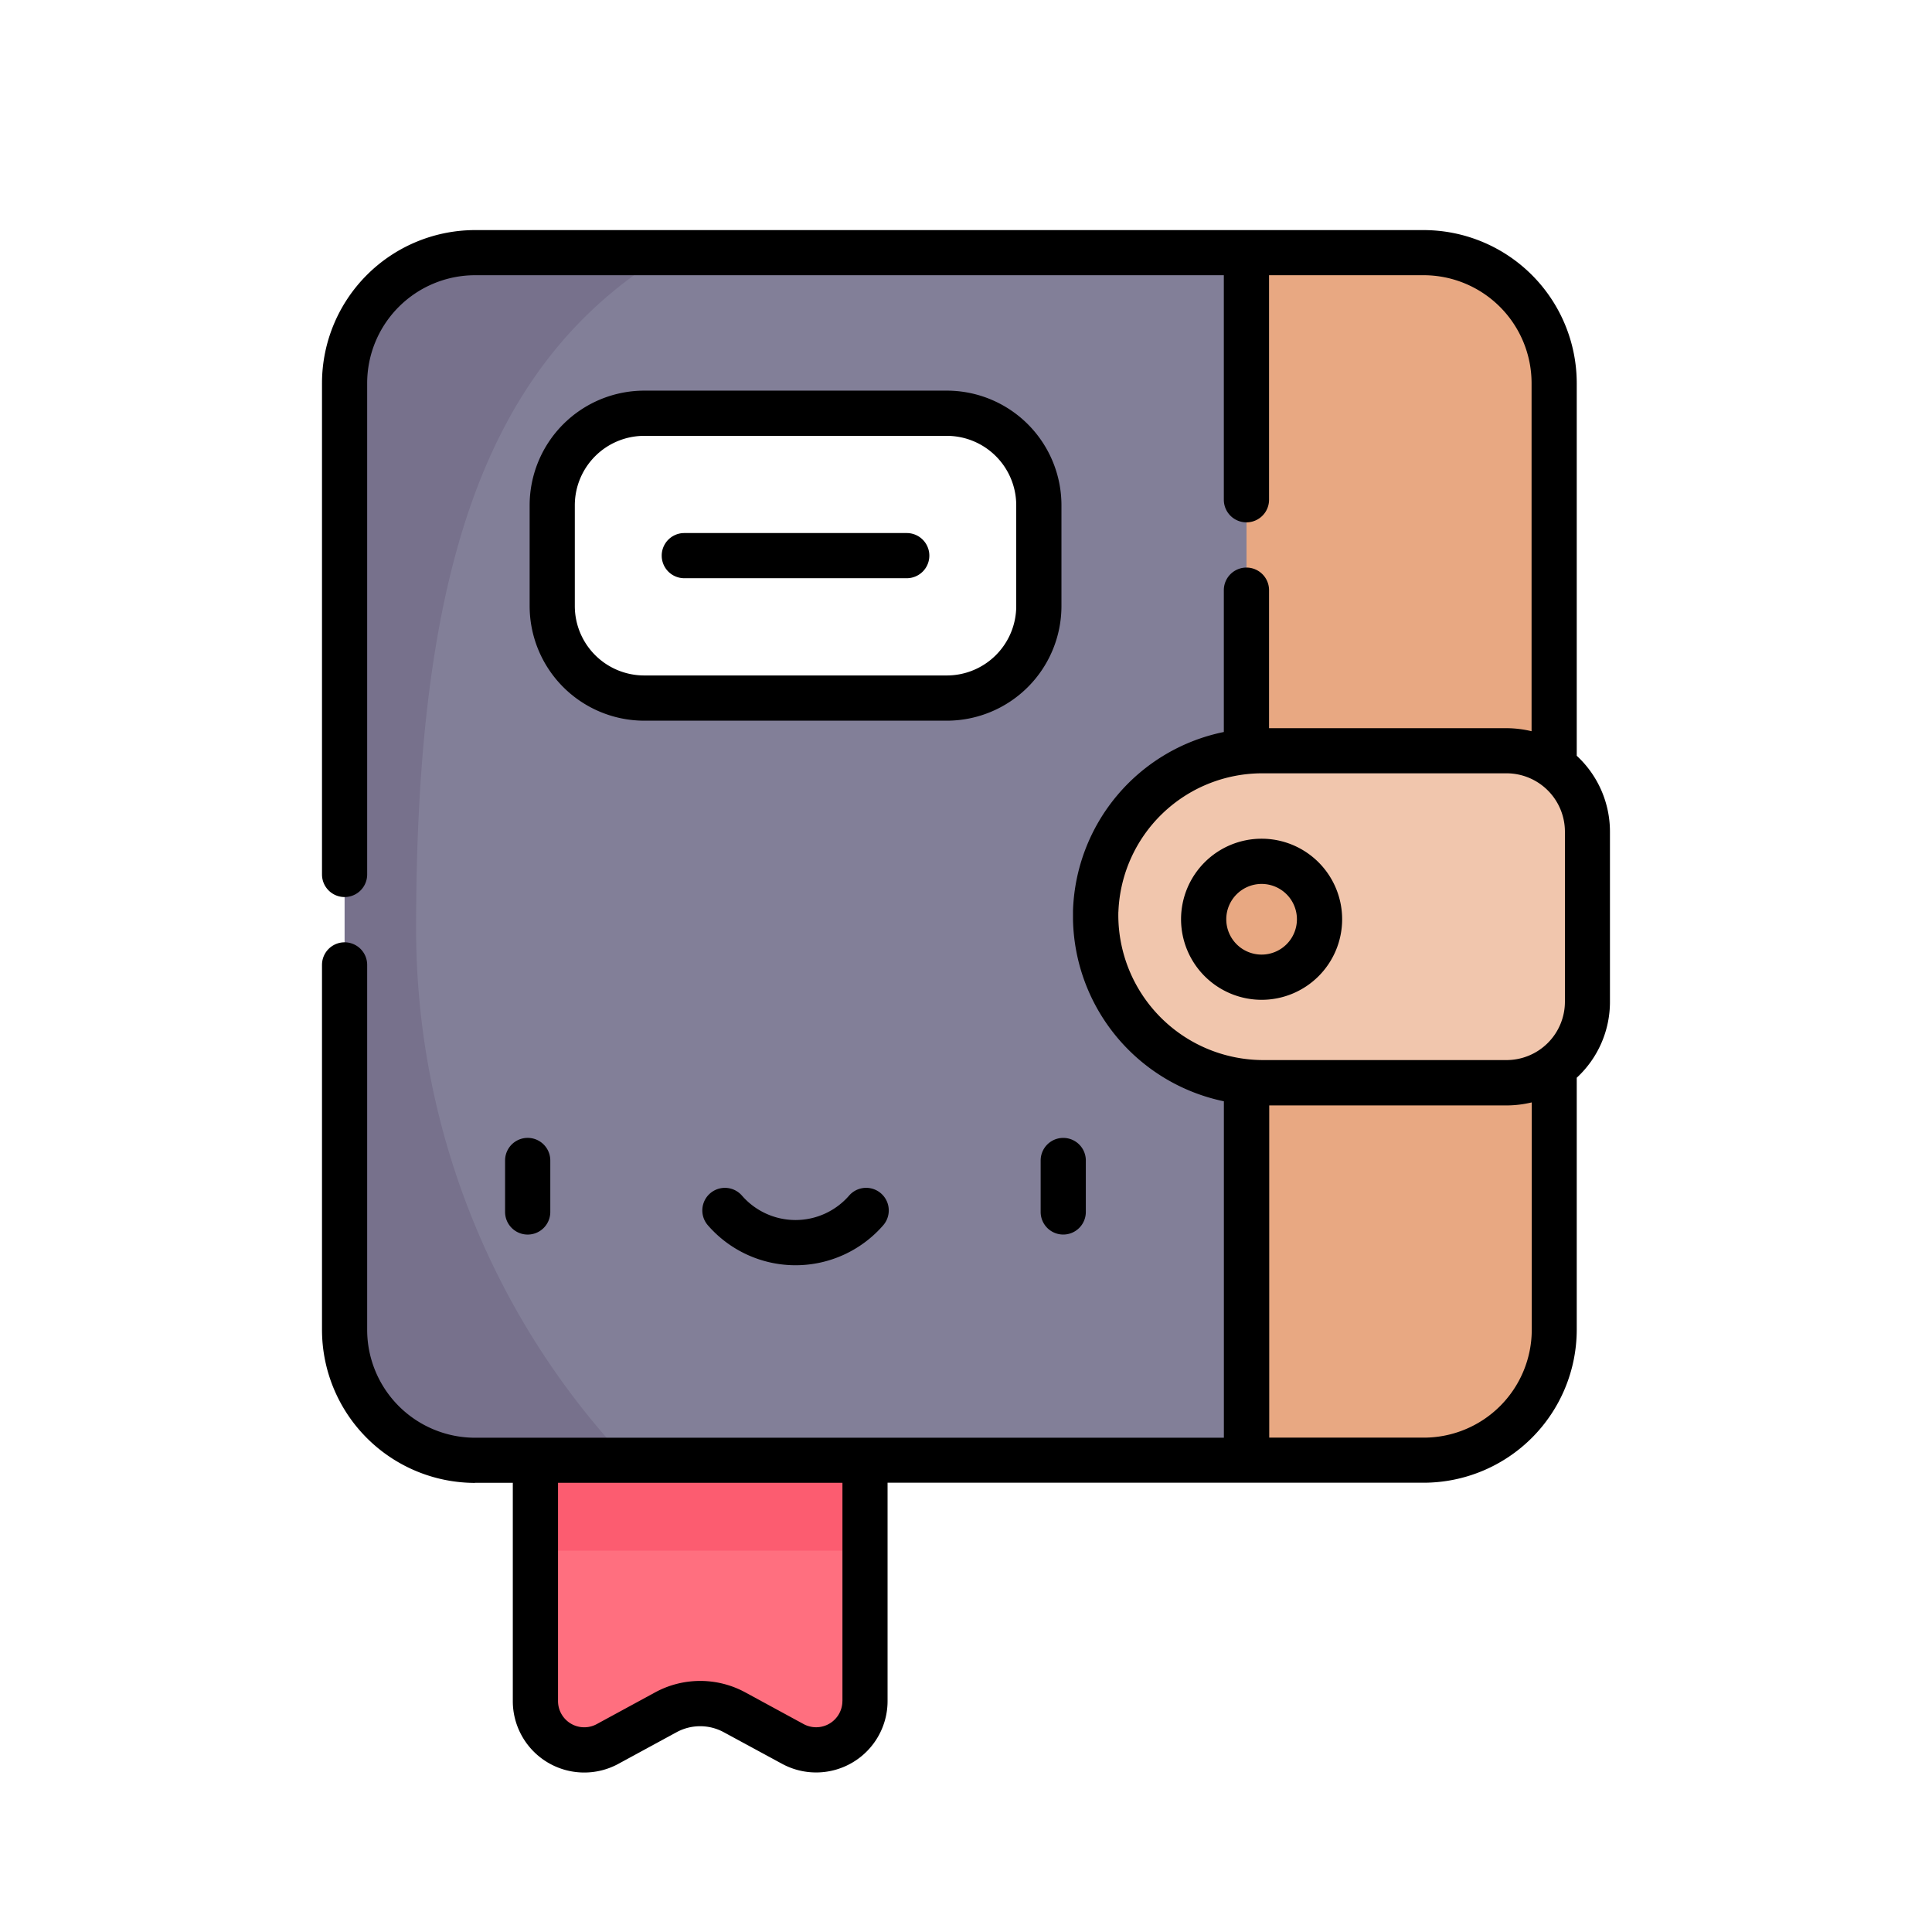 <svg xmlns="http://www.w3.org/2000/svg" width="42" height="42" viewBox="0 0 42 42">
  <g id="ic_menu02" transform="translate(-226 -221.057)">
    <rect id="사각형_609" data-name="사각형 609" width="42" height="42" transform="translate(226 221.057)" fill="#fff"/>
    <g id="그룹_1627" data-name="그룹 1627" transform="translate(233.491 226.548)">
      <path id="패스_960" data-name="패스 960" d="M239.284,272.529v5.237a1.062,1.062,0,0,0,1.569.933l1.264-.687a1.573,1.573,0,0,1,1.5,0l1.264.687a1.062,1.062,0,0,0,1.569-.933v-5.237l-3.583-1.638Z" transform="translate(-235.136 -246.275)" fill="#ff6f7f"/>
      <path id="패스_961" data-name="패스 961" d="M239.284,272.529v1.965h7.166v-1.965l-3.583-1.638Z" transform="translate(-235.136 -246.275)" fill="#fc5c70"/>
      <path id="패스_962" data-name="패스 962" d="M251.483,226.934l3.345,14.44-3.345,11.814H234.712a2.836,2.836,0,0,1-2.836-2.836V229.77a2.836,2.836,0,0,1,2.836-2.836Z" transform="translate(-231.876 -226.934)" fill="#827f98"/>
      <path id="패스_963" data-name="패스 963" d="M273.578,229.77v20.582a2.836,2.836,0,0,1-2.836,2.836h-3.854V226.934h3.854A2.837,2.837,0,0,1,273.578,229.77Z" transform="translate(-247.281 -226.934)" fill="#e8a882"/>
      <path id="패스_964" data-name="패스 964" d="M269.963,246.274h-5.325a3.61,3.61,0,1,0,.054,7.219h5.271a1.759,1.759,0,0,0,1.758-1.758v-3.7a1.758,1.758,0,0,0-1.758-1.758Z" transform="translate(-244.703 -235.444)" fill="#f1c6ad"/>
      <path id="패스_965" data-name="패스 965" d="M248.516,233.171h-6.58a2,2,0,0,0-2,2v2.193a2,2,0,0,0,2,2h6.58a2,2,0,0,0,2-2V235.17a2,2,0,0,0-2-2Z" transform="translate(-235.423 -229.678)" fill="#fff"/>
      <circle id="타원_23" data-name="타원 23" cx="1.26" cy="1.26" r="1.26" transform="translate(18.676 13.233)" fill="#e8a882"/>
      <path id="패스_966" data-name="패스 966" d="M233.431,241.623c0-7.744,1.485-12.3,5.484-14.689h-4.2a2.836,2.836,0,0,0-2.836,2.836v20.582a2.836,2.836,0,0,0,2.836,2.836h3.3A16.842,16.842,0,0,1,233.431,241.623Z" transform="translate(-231.876 -226.934)" fill="#77718c"/>
    </g>
    <g id="그룹_1628" data-name="그룹 1628" transform="translate(233 226.057)">
      <path id="패스_967" data-name="패스 967" d="M248.13,232.293h-6.579a2.494,2.494,0,0,0-2.491,2.491v2.193a2.494,2.494,0,0,0,2.491,2.491h6.579a2.494,2.494,0,0,0,2.491-2.491v-2.193a2.494,2.494,0,0,0-2.491-2.491Zm1.508,4.684a1.51,1.51,0,0,1-1.508,1.508h-6.579a1.51,1.51,0,0,1-1.509-1.508v-2.193a1.51,1.51,0,0,1,1.509-1.508h6.579a1.51,1.51,0,0,1,1.508,1.508Z" transform="translate(-234.546 -228.801)"/>
      <path id="패스_968" data-name="패스 968" d="M249.514,237.822h-4.836a.491.491,0,1,0,0,.982h4.836a.491.491,0,1,0,0-.982Z" transform="translate(-236.802 -231.234)"/>
      <path id="패스_969" data-name="패스 969" d="M266.1,253.189a1.751,1.751,0,1,0-1.751-1.751A1.753,1.753,0,0,0,266.1,253.189Zm0-2.519a.768.768,0,1,1-.768.768A.769.769,0,0,1,266.1,250.67Z" transform="translate(-245.674 -236.454)"/>
      <path id="패스_970" data-name="패스 970" d="M238.107,261.792v1.119a.491.491,0,0,0,.983,0v-1.119a.491.491,0,0,0-.983,0Z" transform="translate(-234.127 -241.564)"/>
      <path id="패스_971" data-name="패스 971" d="M258.9,261.792v1.119a.491.491,0,1,0,.982,0v-1.119a.491.491,0,0,0-.982,0Z" transform="translate(-243.277 -241.564)"/>
      <path id="패스_972" data-name="패스 972" d="M248.955,263.408a1.543,1.543,0,0,1-2.33,0,.491.491,0,1,0-.74.646,2.525,2.525,0,0,0,3.811,0,.491.491,0,1,0-.741-.646Z" transform="translate(-237.496 -242.417)"/>
      <path id="패스_973" data-name="패스 973" d="M234.326,253.292h.822v4.745a1.553,1.553,0,0,0,2.294,1.365l1.264-.687a1.074,1.074,0,0,1,1.03,0L241,259.4a1.553,1.553,0,0,0,2.295-1.365v-4.745h11.655a3.331,3.331,0,0,0,3.327-3.327v-5.477a2.244,2.244,0,0,0,.722-1.649v-3.7a2.246,2.246,0,0,0-.722-1.65v-8.1a3.331,3.331,0,0,0-3.327-3.328H234.326A3.331,3.331,0,0,0,231,229.385v10.682a.491.491,0,1,0,.982,0V229.385a2.348,2.348,0,0,1,2.344-2.345h16.279v4.881a.491.491,0,0,0,.983,0v-4.881h3.362a2.348,2.348,0,0,1,2.345,2.345v7.568a2.4,2.4,0,0,0-.543-.066h-5.164v-3a.491.491,0,1,0-.983,0v3.083a4.1,4.1,0,0,0-3.279,3.886c0,.064,0,.129,0,.193h0a4.118,4.118,0,0,0,3.28,3.949v7.314H234.326a2.347,2.347,0,0,1-2.344-2.345v-7.934a.491.491,0,1,0-.982,0v7.934a3.33,3.33,0,0,0,3.326,3.327Zm7.987,4.745a.571.571,0,0,1-.843.5l-1.264-.687a2.054,2.054,0,0,0-1.968,0l-1.264.687a.57.57,0,0,1-.843-.5v-4.745h6.183v4.745Zm6-17.157a3.13,3.13,0,0,1,3.116-3.012h5.324a1.27,1.27,0,0,1,1.267,1.267v3.7a1.27,1.27,0,0,1-1.267,1.267h-5.281a3.154,3.154,0,0,1-3.16-3.224Zm8.986,4.141v4.944a2.347,2.347,0,0,1-2.345,2.345h-3.362v-7.222h5.165a2.377,2.377,0,0,0,.542-.066Z" transform="translate(-231 -226.057)"/>
    </g>
  </g>
</svg>
